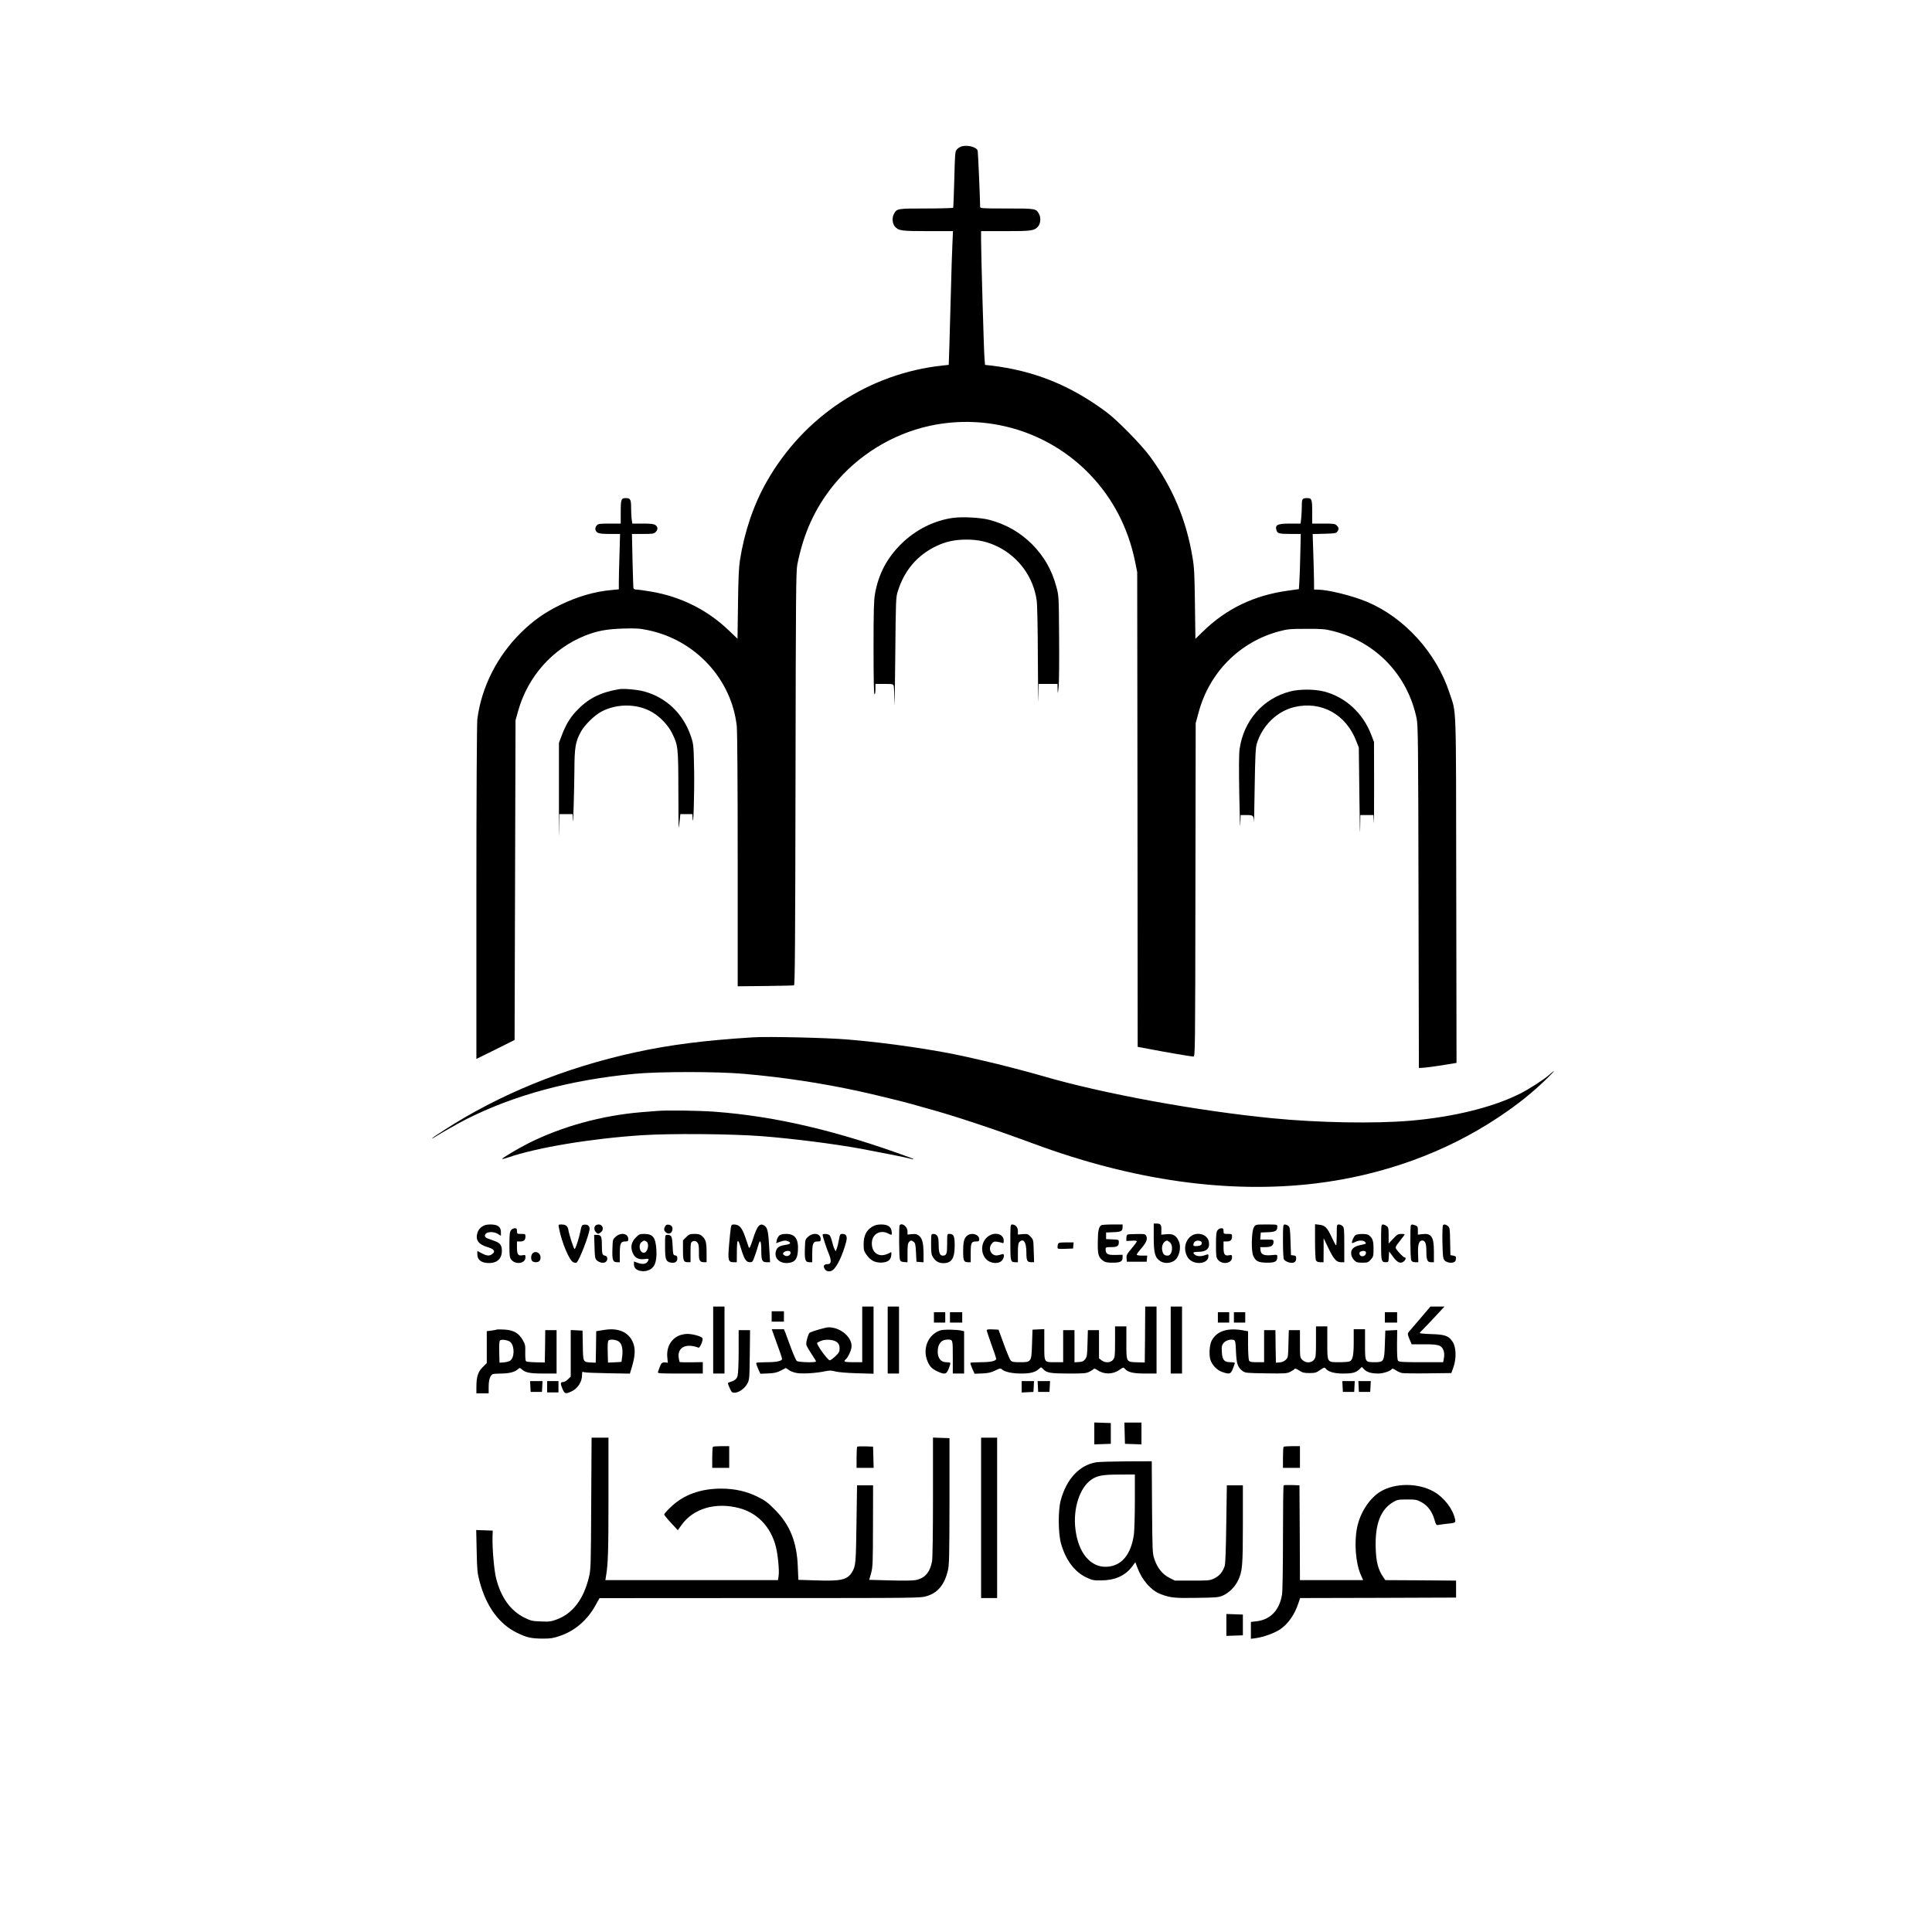 <?xml version="1.0" standalone="no"?>
<!DOCTYPE svg PUBLIC "-//W3C//DTD SVG 20010904//EN"
 "http://www.w3.org/TR/2001/REC-SVG-20010904/DTD/svg10.dtd">
<svg version="1.0" xmlns="http://www.w3.org/2000/svg"
 width="2048pt" height="2048pt" viewBox="0 0 2048 2048"
 preserveAspectRatio="xMidYMid meet">

<g transform="translate(0,2048) scale(0.1,-0.1)"
fill="#000000" stroke="none">
<path d="M10200 18930 c-19 -5 -44 -19 -56 -33 -20 -23 -21 -39 -28 -318 -4
-161 -10 -297 -12 -301 -3 -4 -132 -8 -287 -8 -311 0 -311 0 -343 -62 -20 -38
-14 -101 13 -130 39 -44 67 -48 349 -48 l266 0 -6 -137 c-4 -76 -11 -302 -16
-503 -5 -201 -13 -458 -16 -571 l-7 -207 -61 -6 c-786 -84 -1478 -541 -1871
-1236 -137 -241 -235 -531 -282 -833 -11 -73 -17 -205 -20 -465 l-5 -363 -92
88 c-227 218 -510 359 -825 412 -68 12 -137 21 -153 21 -16 0 -30 6 -33 13 -2
6 -6 139 -10 295 l-6 282 116 0 c102 0 117 2 135 20 26 26 25 55 -2 74 -17 12
-49 16 -134 16 l-111 0 -7 46 c-3 26 -6 81 -6 123 0 86 -8 101 -55 101 -50 0
-55 -12 -55 -147 l0 -123 -118 0 c-103 0 -121 -3 -135 -18 -23 -26 -21 -58 5
-76 17 -12 49 -16 132 -16 l109 0 -6 -217 c-4 -120 -7 -252 -7 -294 l0 -76
-72 -7 c-189 -17 -365 -69 -553 -160 -164 -81 -282 -164 -411 -291 -254 -250
-420 -578 -464 -919 -5 -41 -10 -815 -10 -1836 l0 -1765 203 100 202 101 5
1694 5 1695 28 100 c102 363 365 659 707 796 131 52 228 70 400 76 143 4 179
2 269 -17 501 -103 885 -517 941 -1015 6 -56 10 -591 10 -1425 l0 -1335 293 3
c160 2 298 5 304 7 10 3 13 474 16 2192 3 1942 5 2197 19 2268 66 332 186 597
384 842 257 317 622 542 1019 629 618 134 1260 -60 1697 -514 246 -255 408
-569 481 -927 l22 -110 3 -2516 2 -2516 118 -22 c186 -36 452 -81 473 -81 18
0 19 46 21 1768 l3 1767 32 117 c114 421 434 743 850 855 89 24 115 27 288 27
169 1 200 -2 285 -23 456 -116 791 -465 887 -927 15 -71 17 -252 20 -1891 l4
-1813 24 0 c32 0 159 17 278 37 l97 16 -3 1836 c-3 2048 4 1855 -73 2090 -138
422 -478 796 -874 962 -160 66 -414 129 -526 129 l-34 0 -1 108 c-1 59 -4 191
-8 294 l-6 187 123 3 c109 3 125 5 138 22 19 27 18 42 -6 66 -18 18 -33 20
-140 20 l-120 0 0 123 c0 133 -5 147 -51 147 -54 0 -59 -7 -59 -80 0 -37 -3
-95 -6 -129 l-7 -61 -112 0 c-136 0 -163 -15 -142 -76 10 -29 33 -34 154 -34
l102 0 -5 -212 c-2 -117 -7 -249 -10 -293 l-5 -80 -122 -17 c-355 -50 -646
-190 -894 -431 l-81 -79 -5 369 c-4 314 -7 387 -26 496 -65 395 -211 742 -451
1069 -89 122 -342 380 -455 465 -386 289 -774 445 -1237 499 l-56 6 -6 72 c-7
86 -36 1112 -36 1249 l0 97 260 0 c275 0 304 4 343 48 27 29 33 92 13 130 -32
62 -32 62 -343 62 -263 0 -283 1 -283 18 -1 100 -22 581 -26 595 -11 37 -101
62 -164 47z"/>
<path d="M10100 14990 c-201 -28 -398 -128 -549 -278 -151 -150 -239 -319
-276 -528 -12 -69 -15 -185 -15 -575 0 -319 3 -489 10 -489 6 0 10 25 10 55
l0 55 94 0 c89 0 94 -1 100 -22 3 -13 7 -95 8 -183 1 -88 5 128 8 480 6 623 6
642 28 710 69 219 206 380 407 476 99 48 198 69 320 69 126 0 222 -22 330 -74
224 -110 380 -324 414 -570 7 -46 12 -309 13 -644 1 -312 4 -494 5 -404 l3
162 100 0 100 0 1 -57 c2 -54 2 -53 11 27 5 47 7 283 5 525 -3 440 -3 440 -30
538 -47 175 -130 320 -256 447 -127 127 -277 213 -456 260 -92 24 -284 34
-385 20z"/>
<path d="M6560 13174 c-205 -36 -329 -101 -455 -236 -65 -69 -111 -148 -153
-261 l-27 -72 0 -575 c-1 -316 1 -486 2 -377 l3 197 70 0 70 0 2 -62 c3 -100
15 296 17 532 1 236 11 297 68 402 38 71 144 176 219 215 166 88 385 85 540
-8 86 -51 168 -139 209 -222 63 -130 65 -147 66 -602 0 -225 2 -405 4 -400 2
6 6 40 10 78 l7 67 63 0 64 0 3 -47 c8 -118 20 269 16 512 -5 260 -6 273 -31
351 -80 244 -259 418 -497 484 -73 20 -220 33 -270 24z"/>
<path d="M13675 13150 c-288 -75 -492 -309 -535 -612 -7 -48 -8 -214 -3 -488
4 -228 9 -369 11 -312 l3 102 63 0 c71 0 75 -3 78 -73 1 -23 5 143 8 368 5
324 10 421 22 460 58 193 215 346 399 390 286 67 548 -77 657 -363 l26 -67 6
-515 c3 -283 7 -444 8 -357 l2 157 70 0 69 0 4 -77 c2 -43 3 131 3 387 l-1
465 -29 75 c-87 230 -274 402 -502 460 -101 26 -261 26 -359 0z"/>
<path d="M7985 9484 c-527 -33 -881 -79 -1255 -160 -746 -163 -1439 -445
-2027 -827 -68 -43 -123 -81 -123 -84 0 -3 12 3 28 13 50 33 263 154 333 189
509 257 1105 418 1784 482 264 25 876 25 1160 0 422 -37 816 -97 1215 -183
144 -31 510 -120 570 -139 25 -7 97 -28 160 -45 289 -79 695 -214 1125 -373
1056 -391 2066 -533 2990 -422 708 86 1373 325 1934 698 206 136 369 267 523
418 89 88 96 102 15 31 -56 -49 -210 -148 -302 -194 -286 -145 -707 -249
-1165 -288 -376 -32 -973 -22 -1460 26 -800 78 -1803 262 -2435 447 -150 44
-473 128 -625 162 -63 14 -142 32 -175 40 -329 75 -845 151 -1270 186 -227 19
-844 33 -1000 23z"/>
<path d="M6960 8703 c-19 -1 -93 -8 -165 -13 -416 -35 -835 -150 -1189 -327
-114 -57 -290 -162 -283 -169 2 -2 30 5 62 16 305 105 873 200 1415 236 303
20 953 15 1275 -10 331 -26 764 -81 1045 -132 184 -34 487 -94 520 -104 56
-16 59 -10 5 10 -764 282 -1425 437 -2065 485 -180 13 -520 18 -620 8z"/>
<path d="M12230 7363 c0 -169 14 -217 72 -253 39 -25 102 -23 144 5 55 36 80
144 48 211 -28 59 -60 77 -127 71 l-57 -5 1 50 c2 55 -8 68 -53 68 l-28 0 0
-147z m166 -48 c46 -32 32 -145 -18 -145 -34 0 -49 13 -57 51 -9 39 2 78 26
97 21 15 24 15 49 -3z"/>
<path d="M5109 7477 c-21 -14 -39 -37 -47 -62 -25 -77 7 -125 104 -154 71 -21
89 -44 55 -72 -31 -25 -59 -24 -115 6 l-46 24 0 -34 c0 -55 35 -87 102 -93
101 -8 158 39 158 130 0 57 -19 83 -77 103 -27 10 -60 22 -75 27 -17 6 -28 18
-28 29 0 41 83 52 138 19 l32 -20 0 39 c0 56 -34 81 -110 81 -43 0 -65 -6 -91
-23z"/>
<path d="M5925 7464 c28 -151 111 -349 153 -365 13 -5 28 -6 34 -3 27 17 138
305 138 359 0 30 -22 47 -56 43 -26 -3 -29 -8 -41 -68 -16 -80 -52 -190 -62
-190 -9 0 -57 149 -66 202 -7 42 -27 58 -75 58 -32 0 -32 -1 -25 -36z"/>
<path d="M6312 7488 c-18 -18 -14 -53 8 -73 18 -17 21 -17 45 -1 42 27 28 86
-20 86 -12 0 -26 -5 -33 -12z"/>
<path d="M7051 7481 c-16 -29 -14 -46 8 -65 26 -23 59 -13 67 21 9 34 -6 57
-39 61 -18 2 -29 -3 -36 -17z"/>
<path d="M7747 7464 c-3 -20 -12 -98 -18 -174 -15 -167 -10 -190 46 -190 l35
0 1 103 c1 150 10 159 44 42 34 -113 54 -145 95 -145 25 0 30 6 48 58 12 31
29 83 38 116 21 77 34 58 34 -52 0 -103 9 -122 57 -122 l36 0 -8 138 c-9 175
-18 222 -45 244 -52 42 -82 10 -127 -132 -29 -91 -40 -112 -47 -89 -2 8 -19
56 -37 108 -35 100 -63 131 -120 131 -23 0 -27 -5 -32 -36z"/>
<path d="M9245 7476 c-61 -37 -90 -95 -90 -183 0 -63 3 -76 30 -114 41 -58 86
-83 152 -83 70 0 107 26 111 79 3 31 1 37 -10 28 -7 -6 -31 -16 -53 -23 -88
-26 -153 39 -142 139 9 84 93 126 171 86 40 -21 43 -20 38 20 -6 52 -41 75
-111 75 -41 0 -67 -7 -96 -24z"/>
<path d="M9537 7493 c-9 -8 -7 -331 2 -363 5 -20 14 -26 44 -28 l37 -3 0 100
c0 77 4 103 16 115 19 20 25 20 50 2 16 -12 20 -31 24 -113 l5 -98 38 -3 37
-3 0 88 c-1 114 -12 162 -46 192 -23 19 -36 22 -76 19 l-48 -5 0 33 c0 50 -56
95 -83 67z"/>
<path d="M10710 7312 c0 -203 2 -212 52 -212 l28 0 0 99 c0 77 4 103 16 115
43 44 74 -1 74 -109 0 -89 8 -105 53 -105 l29 0 -4 119 c-3 117 -4 120 -33
151 -28 29 -34 31 -82 28 l-53 -5 0 38 c0 40 -26 69 -62 69 -17 0 -18 -15 -18
-188z"/>
<path d="M11674 7492 c-27 -18 -36 -59 -37 -176 -2 -133 6 -163 56 -200 23
-17 43 -21 101 -21 82 0 106 12 106 55 l0 29 -76 -2 c-82 -2 -104 10 -104 60
0 21 4 23 58 23 65 0 82 11 82 52 0 27 -1 27 -67 30 l-68 3 0 35 0 35 75 3
c84 3 100 12 100 53 l0 29 -107 0 c-60 0 -113 -4 -119 -8z"/>
<path d="M13293 7473 c-27 -40 -32 -257 -7 -308 26 -56 55 -69 146 -70 87 0
108 12 108 63 0 23 -2 23 -62 17 -80 -7 -112 7 -116 53 l-3 32 55 0 c61 0 86
16 86 56 0 23 -3 24 -71 24 l-70 0 3 38 3 37 75 3 c81 3 100 14 100 59 0 23
-2 23 -115 23 -113 0 -115 0 -132 -27z"/>
<path d="M13600 7324 c0 -100 4 -184 10 -194 6 -11 28 -24 49 -31 51 -15 81 0
81 41 0 24 -5 29 -27 32 l-28 3 -5 148 c-4 132 -7 150 -24 163 -11 8 -28 14
-38 14 -17 0 -18 -13 -18 -176z"/>
<path d="M13940 7321 c0 -107 4 -190 10 -202 8 -13 21 -19 45 -19 l35 0 1 128
0 127 48 -100 c59 -123 87 -155 136 -155 l35 0 0 183 c0 165 -2 186 -18 200
-10 10 -28 17 -40 17 -21 0 -22 -4 -22 -110 0 -60 -3 -110 -7 -110 -5 0 -25
38 -46 84 -47 102 -71 127 -131 133 l-46 6 0 -182z"/>
<path d="M14640 7312 c0 -202 2 -212 52 -212 26 0 27 2 30 57 l3 58 39 -53
c46 -64 78 -80 112 -57 23 15 33 45 15 45 -12 0 -67 55 -88 86 -14 23 -13 27
36 89 28 35 51 67 51 70 0 3 -17 5 -37 5 -32 0 -44 -7 -85 -51 l-48 -51 0 85
c0 77 -2 87 -22 101 -12 9 -30 16 -40 16 -17 0 -18 -15 -18 -188z"/>
<path d="M14957 7493 c-11 -11 -8 -352 3 -374 7 -13 21 -19 43 -19 l32 0 -3
91 c-4 94 10 139 43 139 33 0 45 -30 45 -111 0 -96 10 -119 50 -119 l30 0 0
113 c0 160 -27 198 -131 184 l-39 -5 0 44 c0 39 -3 46 -26 54 -30 12 -38 12
-47 3z"/>
<path d="M15297 7493 c-12 -11 -8 -318 4 -351 8 -24 20 -34 48 -43 42 -12 80
0 83 26 0 8 1 21 2 27 1 7 -12 15 -29 18 l-30 5 -3 145 c-2 133 -4 146 -23
163 -22 18 -41 22 -52 10z"/>
<path d="M5416 7438 c-13 -18 -16 -51 -16 -154 0 -116 2 -134 20 -157 45 -57
150 -41 150 23 0 27 -2 29 -30 24 -47 -10 -60 8 -60 82 l0 64 33 0 c40 0 57
15 57 52 0 27 -2 28 -45 28 -43 0 -45 1 -45 30 0 25 -4 30 -24 30 -14 0 -32
-10 -40 -22z"/>
<path d="M12906 7438 c-13 -18 -16 -51 -16 -154 0 -116 2 -134 20 -157 45 -57
150 -41 150 23 0 27 -2 29 -30 24 -47 -10 -60 8 -60 82 l0 64 33 0 c40 0 57
15 57 52 0 27 -2 28 -45 28 -43 0 -45 1 -45 30 0 25 -4 30 -24 30 -14 0 -32
-10 -40 -22z"/>
<path d="M6528 7371 c-33 -29 -33 -31 -36 -129 -4 -116 4 -142 48 -142 l30 0
0 84 c0 113 9 136 55 136 30 0 35 3 35 24 0 61 -77 76 -132 27z"/>
<path d="M6740 7362 c-47 -47 -59 -100 -34 -161 22 -54 60 -75 125 -68 46 6
48 5 40 -16 -13 -34 -54 -44 -107 -25 l-44 16 0 -25 c0 -40 18 -62 60 -73 28
-7 52 -8 78 0 78 20 107 86 100 220 -8 132 -36 169 -127 170 -49 0 -57 -3 -91
-38z m111 -42 c37 -21 15 -120 -27 -120 -44 0 -61 87 -22 114 27 19 24 19 49
6z"/>
<path d="M7274 7366 l-34 -34 0 -104 c0 -113 6 -128 52 -128 l28 0 0 105 c0
94 2 105 20 115 27 14 56 -2 64 -35 4 -14 6 -55 5 -90 -2 -74 10 -95 52 -95
l29 0 0 99 c0 111 -8 141 -46 176 -22 20 -37 25 -81 25 -49 0 -59 -4 -89 -34z"/>
<path d="M8261 7383 c-11 -10 -24 -32 -27 -50 l-6 -31 45 16 c34 12 53 14 73
7 44 -16 39 -32 -12 -40 -63 -9 -90 -23 -103 -52 -37 -82 30 -154 132 -140 64
9 89 41 95 125 9 127 -29 182 -123 182 -36 0 -60 -6 -74 -17z m119 -183 c0
-27 -34 -44 -60 -30 -11 6 -20 14 -20 18 0 17 25 32 52 32 21 0 28 -5 28 -20z"/>
<path d="M8568 7371 c-33 -29 -33 -31 -36 -129 -4 -116 4 -142 48 -142 l30 0
0 84 c0 113 9 136 55 136 30 0 35 3 35 24 0 61 -77 76 -132 27z"/>
<path d="M8720 7391 c0 -17 42 -146 67 -205 28 -68 25 -106 -10 -106 -39 0
-52 -15 -39 -44 16 -35 57 -44 90 -19 45 33 105 160 142 300 14 55 1 83 -38
83 -26 0 -29 -4 -39 -62 -6 -35 -16 -76 -23 -93 l-12 -30 -12 25 c-8 14 -19
50 -26 80 -7 30 -19 61 -28 68 -18 14 -72 16 -72 3z"/>
<path d="M9870 7291 c0 -96 3 -112 23 -142 27 -41 60 -59 107 -59 88 0 120 51
120 187 0 100 -10 123 -56 123 -24 0 -24 -1 -24 -103 0 -110 -6 -127 -47 -127
-32 0 -43 33 -43 124 0 79 -15 106 -58 106 -21 0 -22 -4 -22 -109z"/>
<path d="M10253 7382 c-33 -26 -43 -64 -43 -166 0 -101 7 -116 52 -116 l28 0
0 98 c0 109 6 122 57 122 28 0 33 4 33 23 0 52 -80 76 -127 39z"/>
<path d="M10479 7377 c-87 -58 -91 -198 -8 -260 42 -30 108 -34 142 -7 32 26
41 88 10 75 -10 -4 -32 -9 -48 -12 -65 -11 -106 67 -64 121 19 24 27 27 58 23
20 -3 44 -8 54 -12 14 -6 17 -2 17 24 0 69 -90 96 -161 48z"/>
<path d="M11953 7393 c-7 -2 -13 -19 -13 -36 l0 -32 55 3 c36 3 55 0 55 -7 0
-7 -25 -41 -56 -77 -48 -57 -55 -70 -52 -102 l3 -37 105 0 105 0 3 33 3 32
-55 0 c-34 0 -56 4 -56 11 0 6 19 32 41 57 58 66 76 105 61 137 -11 24 -15 25
-99 24 -49 0 -94 -3 -100 -6z"/>
<path d="M12617 7370 c-60 -53 -72 -145 -27 -218 53 -87 220 -77 220 13 0 22
-1 22 -42 8 -42 -14 -82 -11 -105 9 -24 20 -13 28 37 28 90 0 128 36 114 109
-16 80 -130 110 -197 51z m107 -46 c24 -9 19 -41 -6 -48 -36 -9 -68 -7 -68 5
0 38 34 58 74 43z"/>
<path d="M14367 7386 c-17 -14 -43 -73 -35 -82 3 -2 18 2 34 11 37 19 88 19
104 0 16 -19 17 -19 -52 -34 -72 -15 -103 -48 -94 -100 3 -19 17 -46 31 -60
22 -22 34 -26 86 -26 56 0 63 3 90 33 27 30 29 38 29 115 0 84 -10 113 -50
144 -20 17 -121 16 -143 -1z m113 -185 c0 -26 -25 -44 -50 -36 -22 7 -27 40
-7 48 30 13 57 7 57 -12z"/>
<path d="M6302 7265 c3 -109 6 -127 23 -144 30 -28 79 -36 99 -15 22 21 17 58
-9 63 -30 5 -35 19 -35 112 0 93 -8 109 -53 109 l-29 0 4 -125z"/>
<path d="M7050 7267 c0 -137 8 -160 60 -171 44 -8 70 8 70 44 0 22 -5 29 -22
32 -22 3 -23 9 -28 101 -5 103 -12 117 -57 117 -23 0 -23 -2 -23 -123z"/>
<path d="M11216 7294 c-3 -9 -6 -24 -6 -35 0 -18 6 -20 83 -17 l82 3 3 33 3
32 -79 0 c-64 0 -81 -3 -86 -16z"/>
<path d="M5646 7194 c-19 -18 -21 -65 -4 -82 7 -7 24 -12 38 -12 33 0 50 17
50 50 0 49 -52 76 -84 44z"/>
<path d="M7560 6275 l0 -355 60 0 60 0 0 355 0 355 -60 0 -60 0 0 -355z"/>
<path d="M9140 6335 l0 -295 -95 0 c-95 0 -109 6 -79 31 21 18 51 78 59 120
19 103 -108 219 -241 219 -32 0 -176 -42 -202 -58 -7 -5 -19 -35 -27 -67 -13
-57 -13 -58 16 -107 17 -28 41 -67 54 -86 14 -20 25 -40 25 -44 0 -14 -185 -9
-203 5 -9 6 -36 69 -62 138 -25 70 -52 143 -60 163 l-15 36 -65 0 -64 0 13
-37 c79 -216 96 -267 96 -278 0 -23 -59 -35 -166 -35 -57 0 -105 -3 -107 -7
-3 -5 6 -32 19 -62 l24 -53 83 3 c66 3 93 9 135 31 l52 27 36 -24 c20 -14 58
-27 91 -31 65 -8 202 1 288 20 50 10 68 10 110 -2 30 -8 122 -16 228 -19 l177
-5 0 356 0 356 -60 0 -60 0 0 -295z m-265 -85 c19 -17 25 -34 25 -63 0 -35 -6
-47 -45 -84 -25 -24 -52 -43 -59 -43 -22 0 -146 173 -134 186 2 2 19 10 38 19
52 23 143 15 175 -15z"/>
<path d="M9410 6275 l0 -355 60 0 60 0 0 355 0 355 -60 0 -60 0 0 -355z"/>
<path d="M12138 6333 l-3 -296 -80 2 c-118 4 -115 -2 -115 208 l0 173 -60 0
-60 0 0 -164 c0 -150 -2 -165 -21 -190 -26 -33 -84 -36 -123 -5 l-26 20 0 150
0 149 -59 0 -59 0 -4 -139 c-3 -123 -5 -143 -24 -168 -17 -23 -30 -29 -68 -31
l-46 -3 0 170 0 171 -60 0 -60 0 0 -170 0 -170 -81 0 c-124 0 -119 -8 -119
186 l0 165 -62 -3 -63 -3 -5 -151 c-6 -193 -7 -194 -127 -194 -70 0 -86 3
-100 19 -9 11 -41 88 -72 173 l-56 153 -62 3 c-47 2 -63 0 -63 -10 0 -8 23
-75 50 -151 28 -76 50 -144 50 -151 0 -23 -58 -36 -166 -36 -57 0 -105 -3
-107 -7 -2 -5 7 -32 20 -62 l24 -53 82 3 c64 3 94 10 137 31 49 24 56 26 71
12 30 -27 109 -44 206 -44 98 0 149 14 189 51 20 19 21 19 44 -6 36 -38 79
-45 273 -45 158 0 182 2 217 20 21 11 41 24 45 29 3 6 21 0 41 -14 69 -47 163
-45 232 5 37 26 42 27 54 13 32 -39 88 -53 216 -53 l122 0 0 355 0 355 -60 0
-60 0 -2 -297z"/>
<path d="M12410 6275 l0 -355 60 0 60 0 0 355 0 355 -60 0 -60 0 0 -355z"/>
<path d="M15054 6502 c-60 -70 -115 -135 -123 -144 -11 -15 -10 -26 10 -73
l23 -55 133 0 c147 0 180 -9 201 -55 13 -29 15 -58 6 -104 l-6 -31 -233 0
c-192 0 -235 3 -245 15 -8 10 -11 61 -11 170 l2 156 -63 -3 -63 -3 -5 -146
c-6 -182 -10 -189 -109 -189 -102 1 -101 -1 -101 189 l0 161 -60 0 -60 0 0
-134 c0 -139 -10 -190 -40 -206 -10 -6 -61 -10 -113 -10 -131 0 -127 -7 -127
208 l0 172 -60 0 -60 0 0 -164 c0 -150 -2 -165 -21 -190 -28 -36 -89 -37 -124
-1 -24 23 -25 28 -25 170 l0 145 -59 0 -59 0 -4 -145 c-3 -139 -4 -146 -28
-169 -16 -16 -39 -26 -65 -28 l-40 -3 -3 173 -2 172 -60 0 -60 0 0 -170 0
-170 -75 0 c-63 0 -76 3 -85 19 -5 11 -10 84 -10 164 l0 145 -32 6 c-181 36
-299 0 -355 -108 -21 -40 -28 -141 -14 -194 16 -59 71 -117 128 -136 77 -26
88 -23 112 35 11 29 21 56 21 60 0 5 -20 9 -44 9 -69 0 -89 23 -94 106 -3 59
-1 73 17 96 23 29 75 45 109 34 17 -6 20 -19 24 -125 6 -130 18 -165 71 -205
27 -20 43 -21 247 -24 204 -3 221 -2 259 17 22 12 42 25 46 31 3 6 23 -2 47
-18 35 -23 52 -27 109 -27 60 0 72 4 112 32 41 28 47 30 59 16 29 -35 90 -53
185 -53 101 0 135 9 174 46 l25 24 24 -25 c29 -31 77 -45 150 -45 53 0 130 26
144 48 4 7 20 2 42 -13 20 -14 50 -27 68 -30 17 -3 141 -5 276 -3 l245 3 23
65 c32 93 28 210 -10 267 -41 63 -82 77 -225 81 -68 2 -123 7 -123 11 0 4 18
25 41 46 22 22 81 84 131 138 l90 97 -74 0 -75 0 -109 -128z"/>
<path d="M8180 6525 l0 -55 65 0 65 0 0 55 0 55 -65 0 -65 0 0 -55z"/>
<path d="M9900 6515 l0 -55 60 0 60 0 0 55 0 55 -60 0 -60 0 0 -55z"/>
<path d="M10070 6515 l0 -55 65 0 65 0 0 55 0 55 -65 0 -65 0 0 -55z"/>
<path d="M12910 6515 l0 -55 60 0 60 0 0 55 0 55 -60 0 -60 0 0 -55z"/>
<path d="M13080 6515 l0 -55 60 0 60 0 0 55 0 55 -60 0 -60 0 0 -55z"/>
<path d="M14680 6515 l0 -55 65 0 65 0 0 55 0 55 -65 0 -65 0 0 -55z"/>
<path d="M5265 6386 c-5 -3 -31 -7 -57 -11 l-48 -6 0 -169 0 -169 -44 -44
c-50 -50 -66 -103 -66 -212 l0 -65 65 0 65 0 0 70 c0 74 17 123 45 134 9 3 51
6 93 6 81 1 140 16 173 46 18 16 20 16 37 1 41 -38 88 -47 232 -47 l140 0 0
230 0 230 -60 0 -60 0 -2 -171 -3 -172 -95 2 c-52 1 -99 6 -105 12 -5 5 -8 46
-7 92 2 75 0 86 -28 134 -42 72 -96 103 -192 109 -40 2 -77 2 -83 0z m147
-134 c45 -45 42 -166 -5 -196 -12 -8 -42 -16 -67 -18 l-45 -3 -3 114 c-2 85 1
117 10 123 20 14 89 1 110 -20z"/>
<path d="M6410 6383 c-14 -2 -40 -6 -57 -9 l-33 -5 -2 -167 -3 -167 -48 2
c-88 5 -86 2 -89 181 l-3 157 -62 3 -63 3 0 -246 0 -247 -29 -29 c-16 -16 -39
-29 -50 -29 -31 0 -33 -13 -10 -69 24 -57 33 -60 94 -32 70 32 115 102 115
177 0 33 2 36 23 28 12 -4 126 -9 253 -11 l231 -4 16 53 c44 141 46 222 8 296
-49 95 -153 137 -291 115z m140 -118 c39 -20 54 -71 47 -153 -4 -36 -8 -66 -9
-68 -2 -1 -35 -4 -73 -5 l-70 -3 -3 114 c-2 84 1 116 10 122 20 12 66 9 98 -7z"/>
<path d="M9967 6377 c-120 -39 -185 -178 -143 -305 23 -69 50 -100 110 -128
81 -38 100 -34 123 29 12 28 19 55 16 60 -2 4 -22 7 -43 7 -55 0 -90 43 -90
111 0 82 38 129 105 129 56 0 55 2 55 -186 l0 -174 60 0 60 0 0 224 0 224 -24
6 c-53 13 -192 15 -229 3z"/>
<path d="M7830 6158 c0 -126 -5 -240 -11 -261 -10 -37 -29 -52 -91 -71 -16 -5
-15 -10 6 -58 22 -49 27 -53 56 -51 45 2 106 46 132 96 22 40 23 54 26 305 l3
262 -60 0 -61 0 0 -222z"/>
<path d="M7195 6321 c-86 -39 -132 -127 -121 -232 l5 -55 -27 4 c-31 4 -44 -7
-60 -53 -5 -16 -13 -38 -17 -47 -7 -17 8 -18 234 -18 l241 0 0 60 0 61 -121
-2 c-66 -1 -122 1 -125 3 -2 3 -6 24 -10 49 -13 107 80 153 210 103 15 -6 51
79 43 99 -7 20 -102 47 -161 47 -28 0 -69 -9 -91 -19z"/>
<path d="M5622 5783 l3 -58 60 0 60 0 3 58 3 57 -66 0 -66 0 3 -57z"/>
<path d="M5800 5780 l0 -60 60 0 60 0 0 60 0 60 -60 0 -60 0 0 -60z"/>
<path d="M10830 5780 l0 -61 63 3 62 3 3 58 3 57 -66 0 -65 0 0 -60z"/>
<path d="M11002 5783 l3 -58 60 0 60 0 3 58 3 57 -66 0 -66 0 3 -57z"/>
<path d="M14232 5783 l3 -58 60 0 60 0 3 58 3 57 -66 0 -66 0 3 -57z"/>
<path d="M14402 5783 l3 -58 60 0 60 0 3 58 3 57 -66 0 -66 0 3 -57z"/>
<path d="M11600 5285 l0 -116 88 3 87 3 0 110 0 110 -87 3 -88 3 0 -116z"/>
<path d="M11922 5288 l3 -113 88 -3 87 -3 0 116 0 115 -90 0 -91 0 3 -112z"/>
<path d="M6267 4543 c-3 -671 -4 -701 -25 -785 -56 -230 -170 -381 -338 -444
-61 -23 -80 -26 -170 -22 -92 3 -107 7 -175 40 -146 73 -246 210 -299 413 -22
83 -42 315 -39 440 l2 70 -87 3 -88 3 5 -223 c4 -197 7 -234 30 -319 70 -267
208 -456 399 -548 105 -51 149 -60 273 -61 85 0 113 5 184 30 157 54 288 167
373 322 l43 77 1701 1 c1693 0 1702 0 1769 21 116 35 185 119 222 266 15 61
17 142 18 738 l0 670 -87 3 -88 3 0 -629 c0 -384 -4 -650 -10 -683 -22 -116
-74 -177 -170 -198 -28 -6 -132 -8 -270 -4 l-226 6 20 71 c18 65 19 107 20
501 l1 430 -85 0 -85 0 -6 -410 c-6 -420 -8 -446 -48 -512 -49 -79 -115 -95
-371 -86 l-197 6 -6 141 c-10 260 -83 442 -242 602 -76 77 -104 98 -185 138
-117 58 -243 86 -385 86 -219 0 -397 -65 -531 -192 -41 -39 -74 -76 -74 -82 1
-6 33 -46 73 -89 l72 -78 40 56 c124 174 360 244 608 179 195 -50 337 -198
391 -408 21 -80 38 -250 30 -308 l-7 -48 -915 0 -915 0 7 43 c22 132 26 261
26 835 l0 632 -89 0 -90 0 -4 -697z"/>
<path d="M10400 4390 l0 -850 85 0 85 0 0 850 0 850 -85 0 -85 0 0 -850z"/>
<path d="M7557 5143 c-4 -3 -7 -55 -7 -115 l0 -108 90 0 90 0 0 115 0 115 -83
0 c-46 0 -87 -3 -90 -7z"/>
<path d="M9087 5144 c-4 -4 -7 -56 -7 -116 l0 -108 90 0 91 0 -3 113 -3 112
-80 3 c-45 1 -84 0 -88 -4z"/>
<path d="M13607 5143 c-4 -3 -7 -55 -7 -115 l0 -108 90 0 90 0 0 115 0 115
-83 0 c-46 0 -87 -3 -90 -7z"/>
<path d="M11620 4979 c-177 -29 -316 -178 -376 -404 -29 -108 -27 -352 4 -460
50 -174 144 -299 269 -357 61 -29 77 -32 155 -31 147 1 256 50 328 146 l35 47
23 -61 c49 -131 146 -241 249 -279 100 -37 145 -42 380 -38 212 3 232 5 279
26 62 28 125 90 157 157 47 95 52 158 52 600 l0 410 -85 0 -85 0 -6 -410 c-4
-276 -9 -422 -17 -446 -21 -62 -55 -103 -107 -129 -48 -24 -58 -25 -236 -25
l-185 0 -59 30 c-73 37 -126 104 -157 195 -22 63 -22 81 -26 553 l-3 487 -267
-1 c-147 -1 -292 -5 -322 -10z m410 -411 c0 -156 -5 -314 -10 -353 -30 -212
-128 -332 -282 -343 -174 -13 -308 144 -338 398 -27 216 44 438 167 524 64 44
119 55 301 55 l162 1 0 -282z"/>
<path d="M13607 4734 c-4 -4 -7 -253 -7 -553 0 -300 -4 -572 -10 -604 -27
-167 -125 -269 -276 -284 l-54 -6 0 -89 0 -90 53 7 c80 11 194 52 255 92 86
58 156 157 196 280 l18 53 826 2 827 3 0 90 0 90 -375 3 -375 2 -24 35 c-52
77 -74 160 -78 305 -8 253 51 408 186 488 42 24 55 27 146 27 92 0 104 -2 155
-30 66 -36 113 -101 137 -187 12 -44 20 -57 32 -54 9 2 43 7 76 11 114 11 117
13 110 48 -23 111 -116 232 -226 295 -165 94 -410 94 -565 1 -116 -70 -217
-225 -248 -381 -33 -159 -15 -379 39 -502 l25 -56 -335 0 -335 0 -2 503 -3
502 -80 3 c-45 1 -84 0 -88 -4z"/>
<path d="M13000 3255 l0 -116 88 3 87 3 0 110 0 110 -87 3 -88 3 0 -116z"/>
</g>
</svg>
